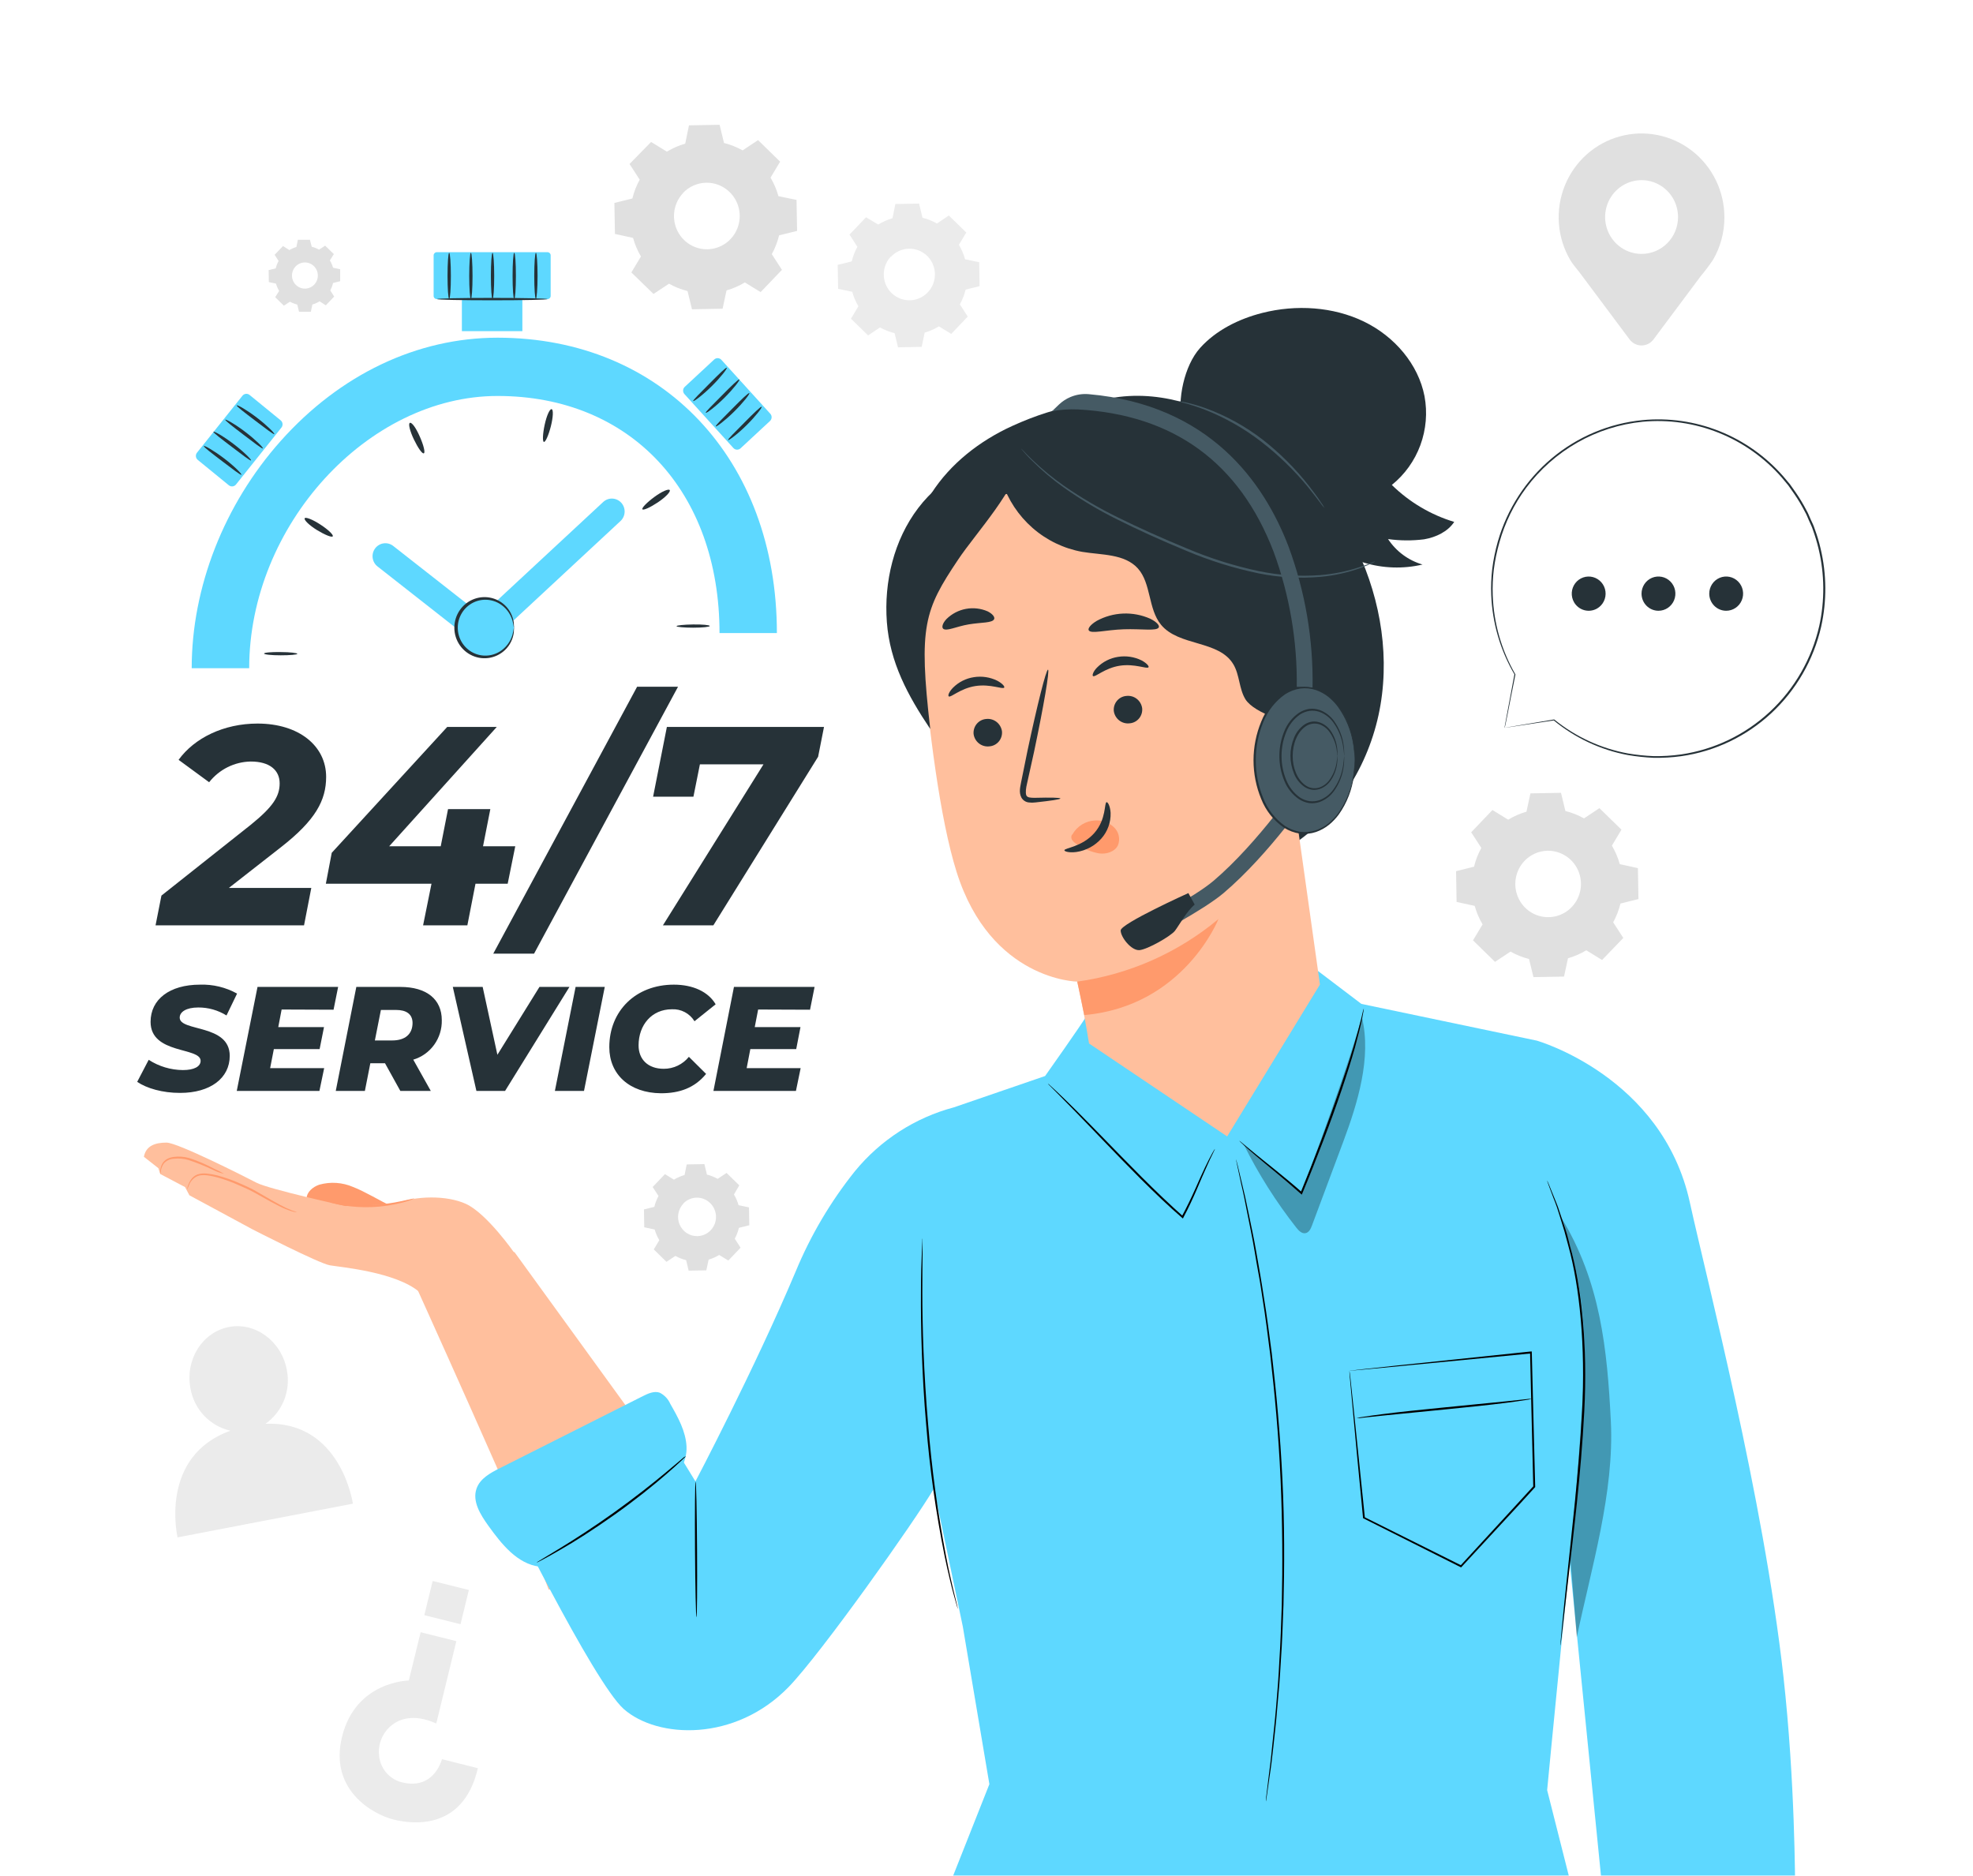 <svg width="608" height="578" viewBox="0 0 608 578" fill="none" xmlns="http://www.w3.org/2000/svg">
<g filter="url(#filter0_d_3_207)">
<path d="M205.504 42.73C207.272 41.659 209.174 40.831 211.158 40.27L212.314 34.624L221.75 34.452L223.112 40.061C225.112 40.56 227.038 41.325 228.839 42.337L233.606 39.175L240.403 45.818L237.448 50.737C238.508 52.521 239.326 54.441 239.88 56.445L245.462 57.613L245.632 67.158L240.087 68.523C239.596 70.547 238.839 72.496 237.837 74.317L240.963 79.15L234.396 86.014L229.532 83.025C227.769 84.097 225.871 84.924 223.89 85.485L222.674 91.131L213.238 91.303L211.876 85.694C209.88 85.195 207.958 84.43 206.161 83.419L201.382 86.58L194.56 79.95L197.515 75.03C196.456 73.242 195.638 71.318 195.083 69.311L189.501 68.081L189.331 58.536L194.876 57.158C195.369 55.135 196.126 53.187 197.126 51.365L194.001 46.531L200.64 39.741L205.504 42.73ZM210.538 55.448C209.146 56.906 208.212 58.747 207.855 60.741C207.498 62.735 207.733 64.791 208.531 66.65C209.329 68.509 210.654 70.086 212.339 71.183C214.023 72.28 215.991 72.847 217.994 72.813C219.997 72.778 221.945 72.144 223.592 70.99C225.238 69.836 226.509 68.214 227.245 66.329C227.98 64.444 228.146 62.381 227.722 60.4C227.298 58.42 226.303 56.611 224.863 55.202C223.905 54.261 222.772 53.52 221.53 53.023C220.288 52.526 218.961 52.282 217.626 52.304C216.29 52.327 214.972 52.617 213.748 53.156C212.523 53.696 211.416 54.475 210.49 55.448H210.538Z" fill="#E0E0E0"/>
<path d="M207.693 359.504C208.711 358.883 209.807 358.404 210.952 358.078L211.62 354.818L217.068 354.72L217.846 357.955C219.002 358.237 220.114 358.676 221.154 359.258L223.902 357.438L227.818 361.263L226.176 364.08C226.79 365.11 227.264 366.219 227.587 367.376L230.809 368.053L230.906 373.563L227.708 374.351C227.429 375.519 226.995 376.644 226.419 377.696L228.219 380.476L224.437 384.436L221.628 382.714C220.608 383.334 219.512 383.818 218.369 384.154L217.664 387.45L212.216 387.548L211.438 384.314C210.283 384.031 209.17 383.592 208.131 383.01L205.382 384.83L201.467 381.005L203.169 378.164C202.557 377.131 202.078 376.023 201.747 374.867L198.536 374.191L198.439 368.68L201.637 367.893C201.916 366.724 202.35 365.599 202.926 364.547L201.126 361.768L204.908 357.807L207.717 359.529L207.693 359.504ZM210.599 366.884C209.794 367.726 209.253 368.79 209.046 369.942C208.839 371.094 208.974 372.282 209.435 373.356C209.896 374.43 210.662 375.342 211.635 375.976C212.609 376.609 213.746 376.936 214.904 376.916C216.061 376.895 217.187 376.527 218.137 375.859C219.088 375.191 219.822 374.253 220.245 373.163C220.668 372.073 220.762 370.881 220.515 369.737C220.267 368.593 219.69 367.549 218.856 366.737C218.307 366.195 217.659 365.767 216.947 365.479C216.235 365.19 215.474 365.046 214.707 365.055C213.94 365.065 213.183 365.227 212.478 365.532C211.773 365.837 211.135 366.28 210.599 366.835V366.884Z" fill="#E0E0E0"/>
<path d="M89.109 73.099C89.804 72.673 90.552 72.343 91.334 72.115L91.796 69.889H95.505L96.064 72.029C96.852 72.231 97.612 72.533 98.326 72.927L100.198 71.697L102.874 74.304L101.658 76.248C102.078 76.951 102.405 77.708 102.63 78.499L104.831 78.966V82.656L102.643 83.197C102.452 83.996 102.158 84.765 101.767 85.485L102.983 87.379L100.405 90.085L98.484 88.855C97.788 89.281 97.04 89.612 96.258 89.839L95.796 92.066H92.148L91.613 89.852C90.824 89.659 90.064 89.361 89.352 88.966L87.479 90.196L84.804 87.576L86.02 85.645C85.599 84.941 85.272 84.184 85.047 83.394L82.846 82.927L82.785 79.237L84.962 78.695C85.162 77.898 85.46 77.13 85.85 76.408L84.634 74.513L87.212 71.807L89.133 73.037L89.109 73.099ZM91.091 78.105C90.543 78.679 90.176 79.404 90.035 80.189C89.895 80.975 89.988 81.784 90.303 82.516C90.617 83.247 91.139 83.868 91.802 84.3C92.466 84.731 93.24 84.954 94.029 84.941C94.818 84.927 95.584 84.677 96.233 84.222C96.881 83.768 97.381 83.129 97.671 82.387C97.96 81.645 98.025 80.833 97.858 80.053C97.692 79.273 97.3 78.561 96.733 78.007C96.356 77.638 95.911 77.348 95.424 77.154C94.936 76.959 94.415 76.864 93.891 76.873C93.368 76.882 92.85 76.996 92.37 77.207C91.889 77.418 91.454 77.724 91.091 78.105Z" fill="#E0E0E0"/>
<path d="M270.633 65.19C272.005 64.351 273.481 63.702 275.023 63.259L275.923 58.868L283.219 58.733L284.276 63.099C285.836 63.485 287.337 64.08 288.739 64.87L292.387 62.41L297.774 67.65L295.488 71.438C296.32 72.829 296.962 74.327 297.397 75.891L301.75 76.801L301.872 84.181L297.567 85.251C297.176 86.837 296.579 88.363 295.792 89.79L298.224 93.554L293.129 98.892L289.335 96.567C287.962 97.403 286.486 98.053 284.945 98.498L284.033 102.889L276.737 103.025L275.679 98.658C274.104 98.282 272.586 97.69 271.168 96.899L267.52 99.359L262.23 94.206L264.529 90.368C263.701 88.975 263.059 87.478 262.62 85.915L258.278 85.005L258.145 77.625L262.461 76.555C262.843 74.982 263.432 73.468 264.212 72.053L261.78 68.29L266.876 62.951L270.633 65.19ZM274.548 75.03C273.467 76.165 272.742 77.599 272.466 79.151C272.19 80.702 272.375 82.302 272.998 83.747C273.621 85.192 274.654 86.418 275.965 87.27C277.277 88.121 278.809 88.56 280.367 88.531C281.926 88.502 283.441 88.006 284.72 87.106C286 86.205 286.987 84.942 287.556 83.474C288.126 82.006 288.252 80.401 287.919 78.861C287.587 77.32 286.81 75.915 285.687 74.821C284.936 74.1 284.053 73.536 283.086 73.161C282.12 72.786 281.089 72.608 280.055 72.636C279.02 72.665 278.001 72.9 277.056 73.327C276.111 73.755 275.259 74.367 274.548 75.128V75.03Z" fill="#EBEBEB"/>
<path d="M464.767 248.583C466.526 247.511 468.42 246.684 470.397 246.123L471.613 240.477L481.037 240.305L482.399 245.914C484.401 246.407 486.328 247.173 488.127 248.189L492.881 245.028L499.667 251.658L496.724 256.578C497.777 258.365 498.594 260.284 499.156 262.285L504.737 263.515L504.908 273.048L499.363 274.425C498.875 276.446 498.118 278.391 497.113 280.206L500.238 285.028L493.696 291.817L488.832 288.829C487.068 289.899 485.17 290.726 483.19 291.289L481.974 296.934L472.55 297.094L471.188 291.51C469.191 291.011 467.27 290.246 465.473 289.234L460.706 292.396L453.921 285.766L456.876 280.846C455.816 279.067 454.998 277.151 454.444 275.151L448.862 273.921L448.704 264.45L454.237 263.072C454.73 261.049 455.486 259.101 456.486 257.279L453.361 252.47L459.916 245.606L464.78 248.595L464.767 248.583ZM469.789 261.289C468.401 262.746 467.471 264.586 467.116 266.578C466.762 268.569 466.999 270.623 467.798 272.478C468.597 274.333 469.921 275.907 471.604 277.001C473.287 278.095 475.253 278.659 477.254 278.623C479.254 278.587 481.199 277.952 482.842 276.798C484.486 275.644 485.754 274.024 486.487 272.141C487.22 270.258 487.384 268.197 486.96 266.22C486.535 264.242 485.541 262.436 484.102 261.031C483.146 260.095 482.018 259.359 480.781 258.866C479.543 258.372 478.222 258.13 476.893 258.154C475.563 258.178 474.251 258.468 473.032 259.005C471.813 259.543 470.711 260.319 469.789 261.289Z" fill="#E0E0E0"/>
<path d="M531.392 63.001C531.399 59.028 530.5 55.107 528.765 51.542C527.03 47.978 524.505 44.867 521.388 42.45C518.27 40.034 514.643 38.378 510.79 37.61C506.936 36.842 502.959 36.984 499.169 38.025C495.378 39.065 491.876 40.976 488.934 43.609C485.993 46.242 483.691 49.525 482.209 53.204C480.726 56.883 480.103 60.859 480.387 64.821C480.671 68.784 481.855 72.627 483.846 76.051L483.919 76.149C484.892 77.822 486.12 79.015 487.361 80.762L502.208 100.639C502.639 101.203 503.191 101.66 503.824 101.974C504.456 102.288 505.151 102.452 505.856 102.452C506.561 102.452 507.256 102.288 507.888 101.974C508.521 101.66 509.073 101.203 509.504 100.639L524.096 81.094C525.422 79.525 526.66 77.882 527.805 76.174L527.866 76.1C530.181 72.133 531.399 67.608 531.392 63.001ZM505.856 74.243C503.634 74.24 501.463 73.572 499.617 72.321C497.771 71.071 496.333 69.295 495.484 67.218C494.636 65.141 494.415 62.857 494.85 60.653C495.285 58.449 496.356 56.425 497.928 54.837C499.499 53.249 501.501 52.167 503.681 51.73C505.86 51.292 508.118 51.518 510.171 52.379C512.223 53.239 513.977 54.696 515.211 56.565C516.445 58.433 517.104 60.63 517.104 62.878C517.104 64.371 516.813 65.85 516.248 67.23C515.682 68.609 514.853 69.863 513.809 70.918C512.764 71.974 511.524 72.811 510.16 73.381C508.795 73.952 507.333 74.244 505.856 74.243Z" fill="#E0E0E0"/>
<path d="M81.8 434.743C84.388 432.924 86.391 430.375 87.56 427.415C88.73 424.454 89.014 421.212 88.379 418.089C86.713 409.246 78.651 403.329 70.516 404.916C62.381 406.503 57.018 414.94 58.684 423.796C59.228 426.964 60.689 429.897 62.882 432.225C65.075 434.552 67.9 436.169 71.002 436.871C48.847 444.842 54.72 469.737 54.72 469.737L108.747 459.356C108.747 459.356 105.099 433.747 81.8 434.743Z" fill="#EBEBEB"/>
<path d="M147.258 540.868L136.192 538.088C136.192 538.088 133.894 547.535 124.141 545.284C122.256 544.885 120.54 543.902 119.232 542.472C117.925 541.041 117.09 539.233 116.845 537.301C116.615 535.682 116.768 534.031 117.29 532.483C117.812 530.936 118.689 529.535 119.849 528.396C122.5 525.714 127.34 523.882 134.441 527.092L140.63 501.717L129.626 498.974L125.978 513.845C125.978 513.845 109.574 514.029 105.391 531.225C101.378 547.682 115.034 555.136 121.284 556.686C126.075 557.879 142.625 560.769 147.258 540.868Z" fill="#EBEBEB"/>
<path d="M130.759 493.72L141.916 496.501L144.485 485.955L133.327 483.174L130.759 493.72Z" fill="#EBEBEB"/>
<path d="M70.528 269.616H95.93L93.693 281.141H47.935L49.747 271.978L77.289 250.145C84.099 244.635 86.178 241.412 86.178 237.39C86.178 233.368 83.15 230.662 77.289 230.662C74.815 230.699 72.38 231.292 70.16 232.395C67.939 233.499 65.989 235.087 64.448 237.046L55.036 230.145C59.9 223.417 68.935 218.965 79.356 218.965C92.136 218.965 100.502 225.865 100.502 235.385C100.502 242.63 97.231 248.743 86.603 257.045L70.528 269.616Z" fill="#263238"/>
<path d="M156.451 268.312H146.528L144.023 281.141H130.38L132.97 268.312H100.417L102.229 258.792L137.809 220.01H153.082L119.934 256.775H135.815L138.065 245.336H151.1L148.851 256.775H158.785L156.451 268.312Z" fill="#263238"/>
<path d="M196.335 207.612H208.945L164.573 289.874H152L196.335 207.612Z" fill="#263238"/>
<path d="M253.925 220.01L252.113 229.186L219.828 281.141H204.288L235.272 231.535H215.682L213.688 241.498H201.26L205.504 220.01H253.925Z" fill="#263238"/>
<path d="M42.28 329.369L45.819 322.58C48.973 324.618 52.631 325.714 56.374 325.741C59.827 325.741 61.821 324.646 61.821 322.9C61.821 318.582 46.403 320.969 46.403 310.883C46.403 303.958 52.252 299.419 61.639 299.419C65.621 299.285 69.564 300.237 73.057 302.174L69.798 308.914C67.181 307.285 64.165 306.433 61.092 306.454C57.371 306.454 55.377 307.832 55.377 309.579C55.377 313.982 70.796 311.461 70.796 321.362C70.796 328.238 64.813 332.776 55.523 332.776C50.075 332.801 45.138 331.337 42.28 329.369Z" fill="#263238"/>
<path d="M86.786 307.082L85.752 312.494H99.846L98.496 319.271H84.39L83.247 325.151H99.894L98.435 332.161H72.96L79.356 300.12H104.199L102.788 307.143L86.786 307.082Z" fill="#263238"/>
<path d="M127.352 322.531L132.751 332.161H123.363L118.645 323.638H114.122L112.444 332.161H103.469L109.805 300.12H123.363C131.474 300.12 136.143 303.933 136.143 310.354C136.207 313.079 135.38 315.75 133.79 317.951C132.201 320.153 129.938 321.763 127.352 322.531ZM122.099 307.217H117.38L115.52 316.614H120.87C124.822 316.614 127.133 314.695 127.133 311.165C127.084 308.459 125.175 307.217 122.099 307.217Z" fill="#263238"/>
<path d="M175.481 300.12L155.648 332.161H146.808L139.536 300.12H148.741L153.277 321.03L166.239 300.12H175.481Z" fill="#263238"/>
<path d="M177.378 300.12H186.364L179.968 332.161H170.994L177.378 300.12Z" fill="#263238"/>
<path d="M187.763 318.681C187.763 307.537 195.873 299.419 207.656 299.419C213.505 299.419 218.272 301.584 220.534 305.471L214.016 310.698C213.288 309.505 212.255 308.533 211.027 307.883C209.799 307.234 208.42 306.932 207.036 307.008C200.871 307.008 196.785 311.817 196.785 318.139C196.785 322.457 199.692 325.347 204.543 325.347C206.025 325.354 207.489 325.027 208.829 324.388C210.169 323.75 211.351 322.817 212.289 321.657L217.591 326.922C214.016 331.288 209.347 332.887 203.68 332.887C193.976 332.801 187.763 327.069 187.763 318.681Z" fill="#263238"/>
<path d="M233.63 307.082L232.584 312.494H246.678L245.364 319.271H231.222L230.092 325.151H246.726L245.279 332.161H219.853L226.176 300.12H251.019L249.62 307.143L233.63 307.082Z" fill="#263238"/>
<path d="M76.79 201.917H59.073C59.073 176.972 69.057 151.487 86.458 131.93C104.771 111.377 128.543 100.061 153.338 100.061C204.008 100.061 239.406 137.477 239.406 191.081H221.725C221.725 147.379 194.256 118.019 153.374 118.019C113.295 117.982 76.79 157.981 76.79 201.917Z" fill="#5ED8FF"/>
<path d="M86.506 196.935C89.34 196.935 91.638 197.218 91.626 197.477C91.613 197.735 89.327 197.932 86.506 197.932C83.685 197.932 81.375 197.698 81.375 197.39C81.375 197.083 83.685 196.886 86.506 196.935Z" fill="#263238"/>
<path d="M98.739 157.649C101.171 159.224 102.813 160.835 102.545 161.265C102.278 161.696 100.113 160.822 97.681 159.334C95.249 157.846 93.632 156.21 93.887 155.718C94.143 155.226 96.368 156.087 98.739 157.649Z" fill="#263238"/>
<path d="M129.382 130.577C130.538 133.197 131.109 135.497 130.598 135.694C130.088 135.89 128.787 133.984 127.546 131.413C126.306 128.843 125.734 126.493 126.33 126.296C126.926 126.1 128.239 127.92 129.382 130.577Z" fill="#263238"/>
<path d="M169.754 127.354C169.048 130.134 168.088 132.274 167.613 132.176C167.139 132.077 167.236 129.716 167.844 126.899C168.452 124.082 169.401 121.979 169.985 122.09C170.568 122.2 170.459 124.587 169.754 127.354Z" fill="#263238"/>
<path d="M202.732 150.798C200.372 152.372 198.244 153.332 197.965 152.938C197.685 152.545 199.327 150.847 201.613 149.162C203.899 147.477 206.039 146.53 206.38 147.022C206.72 147.514 205.091 149.211 202.732 150.798Z" fill="#263238"/>
<path d="M213.59 189.42C210.769 189.42 208.471 189.199 208.471 188.953C208.471 188.707 210.757 188.461 213.59 188.424C216.424 188.387 218.71 188.596 218.722 188.891C218.734 189.186 216.448 189.42 213.59 189.42Z" fill="#263238"/>
<path d="M148.534 194.758C147.652 194.764 146.794 194.465 146.102 193.91L116.323 170.539C115.497 169.887 114.961 168.93 114.834 167.878C114.706 166.826 114.997 165.766 115.642 164.931C116.287 164.096 117.233 163.554 118.273 163.425C119.313 163.296 120.361 163.589 121.187 164.242L148.352 185.546L185.866 150.7C186.632 149.98 187.649 149.598 188.693 149.637C189.737 149.677 190.724 150.134 191.435 150.909C192.146 151.683 192.524 152.712 192.485 153.769C192.446 154.825 191.994 155.823 191.228 156.542L151.258 193.688C150.518 194.383 149.544 194.765 148.534 194.758Z" fill="#5ED8FF"/>
<path d="M168.732 73.714H134.587C134.056 73.714 133.626 74.149 133.626 74.686V87.195C133.626 87.731 134.056 88.166 134.587 88.166H168.732C169.263 88.166 169.693 87.731 169.693 87.195V74.686C169.693 74.149 169.263 73.714 168.732 73.714Z" fill="#5ED8FF"/>
<path d="M160.974 80.946H142.333V98.043H160.974V80.946Z" fill="#5ED8FF"/>
<path d="M74.712 117.944L60.709 135.486C60.164 136.168 60.27 137.167 60.944 137.717L70.518 145.537C71.192 146.088 72.18 145.981 72.724 145.299L86.727 127.758C87.271 127.076 87.166 126.077 86.492 125.527L76.917 117.707C76.243 117.156 75.256 117.263 74.712 117.944Z" fill="#5ED8FF"/>
<path d="M168.732 88.166C168.732 88.376 161.084 88.535 151.708 88.535C142.333 88.535 134.684 88.376 134.684 88.166C134.684 87.957 142.321 87.797 151.708 87.797C161.096 87.797 168.732 87.97 168.732 88.166Z" fill="#263238"/>
<path d="M74.395 142.286C74.2 142.508 71.622 140.515 68.436 138.092C65.251 135.669 62.66 133.701 62.819 133.455C62.977 133.209 65.834 134.808 69.057 137.256C72.279 139.703 74.577 142.077 74.395 142.286Z" fill="#263238"/>
<path d="M77.362 137.871C77.167 138.092 74.59 136.1 71.403 133.676C68.218 131.253 65.615 129.285 65.773 129.039C65.931 128.793 68.801 130.392 72.024 132.852C75.246 135.312 77.544 137.662 77.362 137.871Z" fill="#263238"/>
<path d="M80.998 134.168C80.815 134.39 78.237 132.397 75.052 129.974C71.866 127.551 69.312 125.583 69.421 125.337C69.531 125.091 72.449 126.69 75.659 129.15C78.87 131.61 81.192 133.959 80.998 134.168Z" fill="#263238"/>
<path d="M84.524 129.753C84.342 129.974 81.752 127.982 78.566 125.558C75.38 123.135 72.79 121.167 72.96 120.921C73.13 120.675 75.988 122.274 79.198 124.734C82.408 127.194 84.707 129.544 84.524 129.753Z" fill="#263238"/>
<path d="M237.372 123.489L222.299 106.879C221.713 106.234 220.721 106.191 220.083 106.783L211.017 115.201C210.379 115.794 210.336 116.797 210.922 117.443L225.995 134.052C226.581 134.698 227.573 134.741 228.211 134.148L237.277 125.731C237.915 125.138 237.958 124.134 237.372 123.489Z" fill="#5ED8FF"/>
<path d="M213.615 119.581C213.432 119.359 215.755 117.121 218.6 114.242C221.446 111.364 223.744 109.113 223.963 109.322C224.182 109.532 222.2 112.151 219.318 115.005C216.436 117.859 213.785 119.79 213.615 119.581Z" fill="#263238"/>
<path d="M217.494 123.197C217.299 122.975 219.634 120.737 222.467 117.859C225.3 114.98 227.623 112.73 227.842 112.939C228.061 113.148 226.067 115.768 223.197 118.621C220.327 121.475 217.664 123.406 217.494 123.197Z" fill="#263238"/>
<path d="M220.57 127.391C220.376 127.17 222.71 124.931 225.544 122.053C228.377 119.175 230.7 116.924 230.918 117.133C231.137 117.342 229.143 119.95 226.261 122.803C223.379 125.657 220.74 127.6 220.57 127.391Z" fill="#263238"/>
<path d="M224.364 131.61C224.17 131.389 226.504 129.15 229.338 126.272C232.171 123.394 234.493 121.143 234.712 121.352C234.931 121.561 232.937 124.181 230.055 127.034C227.173 129.888 224.534 131.782 224.364 131.61Z" fill="#263238"/>
<path d="M138.417 88.154C138.138 88.154 137.907 84.956 137.907 81.032C137.907 77.109 138.138 73.898 138.417 73.898C138.697 73.898 138.94 77.096 138.94 81.032C138.94 84.968 138.709 88.154 138.417 88.154Z" fill="#263238"/>
<path d="M145.105 88.154C144.826 88.154 144.595 84.956 144.595 81.032C144.595 77.109 144.826 73.898 145.105 73.898C145.385 73.898 145.616 77.096 145.616 81.032C145.616 84.968 145.385 88.154 145.105 88.154Z" fill="#263238"/>
<path d="M151.781 88.154C151.501 88.154 151.27 84.956 151.27 81.032C151.27 77.109 151.501 73.898 151.781 73.898C152.061 73.898 152.292 77.096 152.292 81.032C152.292 84.968 152.073 88.154 151.781 88.154Z" fill="#263238"/>
<path d="M158.469 88.154C158.177 88.154 157.958 84.956 157.958 81.032C157.958 77.109 158.177 73.898 158.469 73.898C158.761 73.898 158.98 77.096 158.98 81.032C158.98 84.968 158.749 88.154 158.469 88.154Z" fill="#263238"/>
<path d="M165.145 88.154C164.865 88.154 164.634 84.956 164.634 81.032C164.634 77.109 164.865 73.898 165.145 73.898C165.425 73.898 165.656 77.096 165.656 81.032C165.656 84.968 165.376 88.154 165.145 88.154Z" fill="#263238"/>
<path d="M155.762 195.788C159.248 192.262 159.248 186.546 155.762 183.02C152.277 179.494 146.625 179.494 143.14 183.02C139.654 186.546 139.654 192.262 143.14 195.788C146.625 199.313 152.277 199.314 155.762 195.788Z" fill="#5ED8FF"/>
<path d="M158.372 189.42C158.287 189.42 158.299 188.621 157.922 187.255C157.381 185.35 156.231 183.68 154.651 182.507C153.385 181.556 151.882 180.98 150.31 180.842C148.739 180.704 147.161 181.011 145.751 181.728C144.342 182.445 143.158 183.544 142.33 184.902C141.503 186.26 141.064 187.825 141.064 189.42C141.064 191.015 141.503 192.58 142.33 193.938C143.158 195.296 144.342 196.395 145.751 197.112C147.161 197.829 148.739 198.136 150.31 197.998C151.882 197.86 153.385 197.284 154.651 196.333C156.228 195.157 157.378 193.488 157.922 191.585C158.299 190.219 158.287 189.42 158.372 189.42C158.457 189.42 158.372 189.617 158.372 189.998C158.391 190.561 158.334 191.124 158.202 191.671C157.765 193.724 156.629 195.557 154.991 196.849C153.768 197.821 152.321 198.463 150.786 198.717C149.251 198.971 147.677 198.828 146.212 198.301C144.397 197.65 142.827 196.447 141.716 194.857C140.605 193.267 140.009 191.367 140.009 189.42C140.009 187.473 140.605 185.574 141.716 183.983C142.827 182.393 144.397 181.19 146.212 180.539C147.677 180.014 149.249 179.871 150.784 180.122C152.318 180.374 153.765 181.012 154.991 181.979C156.628 183.276 157.764 185.113 158.202 187.169C158.334 187.716 158.391 188.279 158.372 188.842C158.433 189.199 158.408 189.42 158.372 189.42Z" fill="#263238"/>
<path d="M463.624 220.342L478.873 217.882C488.867 226.039 501.517 230.119 514.335 229.321C527.152 228.522 539.211 222.902 548.14 213.566C557.069 204.23 562.223 191.854 562.588 178.869C562.953 165.884 558.503 153.231 550.113 143.397C541.723 133.563 529.999 127.259 517.247 125.725C504.495 124.191 491.637 127.537 481.2 135.107C470.764 142.676 463.504 153.92 460.848 166.629C458.192 179.338 460.331 192.592 466.847 203.786L463.624 220.342Z" fill="white"/>
<path d="M463.624 220.342C463.624 220.342 463.624 219.998 463.795 219.297L464.378 216.148C464.901 213.319 465.679 209.174 466.689 203.762C466.691 203.744 466.698 203.727 466.707 203.712C466.717 203.697 466.73 203.685 466.745 203.676C466.76 203.666 466.777 203.66 466.795 203.658C466.812 203.656 466.83 203.658 466.847 203.663C466.858 203.657 466.87 203.654 466.883 203.654C466.896 203.654 466.909 203.657 466.92 203.663L466.701 203.836C462.349 196.406 459.889 188 459.539 179.371C459.431 176.686 459.532 173.996 459.843 171.327C460.204 168.47 460.781 165.645 461.569 162.877C464.441 152.842 470.226 143.91 478.174 137.239C486.122 130.568 495.868 126.464 506.148 125.46C514.214 124.69 522.346 125.856 529.882 128.863C537.419 131.87 544.148 136.634 549.523 142.766L551.59 145.226C552.234 146.087 552.806 146.985 553.438 147.846C554.639 149.596 555.731 151.42 556.709 153.307C557.244 154.217 557.585 155.226 558.035 156.173C558.484 157.12 558.947 158.067 559.251 159.076C559.971 161.028 560.568 163.025 561.038 165.054C562.909 172.938 562.971 181.151 561.22 189.063C558.875 199.352 553.499 208.68 545.803 215.813C538.106 222.946 528.451 227.549 518.113 229.014C515.273 229.404 512.407 229.572 509.54 229.518C506.879 229.39 504.228 229.103 501.6 228.657C493.234 227.081 485.391 223.411 478.788 217.981H478.897L467.491 219.715L464.585 220.145L463.624 220.281L464.634 220.096L467.564 219.604L478.849 217.71H478.958C485.554 223.051 493.36 226.648 501.673 228.177C504.28 228.617 506.912 228.892 509.553 229.001C512.399 229.048 515.245 228.871 518.065 228.473C528.278 226.978 537.807 222.396 545.401 215.329C552.996 208.261 558.302 199.037 560.625 188.867C562.342 181.045 562.272 172.93 560.418 165.14C559.942 163.139 559.353 161.168 558.655 159.236C558.351 158.24 557.84 157.329 557.439 156.37C557.037 155.411 556.648 154.439 556.125 153.541C555.162 151.677 554.082 149.877 552.891 148.154C552.283 147.293 551.675 146.407 551.067 145.558L549.024 143.098C543.715 137.04 537.07 132.332 529.627 129.356C522.185 126.379 514.153 125.217 506.184 125.964C499.129 126.669 492.296 128.847 486.115 132.359C479.934 135.871 474.541 140.642 470.276 146.37C466.559 151.381 463.781 157.038 462.08 163.061C461.294 165.801 460.713 168.597 460.341 171.425C460.019 174.073 459.905 176.742 460.001 179.408C460.298 187.976 462.683 196.338 466.944 203.749C466.967 203.775 466.98 203.808 466.98 203.842C466.98 203.876 466.967 203.909 466.944 203.934C466.92 203.954 466.89 203.965 466.859 203.965C466.828 203.965 466.798 203.954 466.774 203.934L466.993 203.86C465.923 209.211 465.096 213.319 464.561 216.16C464.281 217.55 464.062 218.62 463.916 219.334C463.77 220.047 463.624 220.342 463.624 220.342Z" fill="#263238"/>
<path d="M526.723 178.94C526.72 177.896 527.024 176.874 527.597 176.004C528.169 175.135 528.984 174.456 529.937 174.055C530.891 173.655 531.941 173.549 532.954 173.752C533.967 173.955 534.898 174.458 535.628 175.197C536.358 175.936 536.855 176.877 537.056 177.902C537.257 178.926 537.153 179.988 536.756 180.953C536.36 181.918 535.69 182.742 534.83 183.321C533.97 183.899 532.96 184.207 531.927 184.205C530.548 184.202 529.226 183.646 528.251 182.659C527.275 181.673 526.726 180.336 526.723 178.94Z" fill="#263238"/>
<path d="M505.856 178.94C505.854 177.896 506.158 176.875 506.729 176.005C507.301 175.136 508.115 174.458 509.068 174.057C510.021 173.655 511.07 173.549 512.083 173.751C513.096 173.953 514.026 174.455 514.757 175.193C515.488 175.93 515.986 176.87 516.188 177.894C516.39 178.918 516.288 179.98 515.893 180.945C515.499 181.909 514.83 182.734 513.972 183.315C513.114 183.895 512.105 184.205 511.073 184.205C509.691 184.205 508.366 183.651 507.388 182.664C506.41 181.677 505.859 180.338 505.856 178.94Z" fill="#263238"/>
<path d="M485.05 181.573C484.534 180.669 484.295 179.631 484.362 178.589C484.43 177.548 484.801 176.55 485.429 175.722C486.057 174.894 486.914 174.273 487.891 173.937C488.868 173.602 489.921 173.567 490.918 173.837C491.914 174.107 492.81 174.67 493.49 175.455C494.17 176.239 494.605 177.21 494.74 178.245C494.875 179.28 494.703 180.332 494.246 181.268C493.79 182.204 493.07 182.982 492.176 183.504C490.977 184.2 489.554 184.388 488.219 184.026C486.884 183.664 485.744 182.782 485.05 181.573Z" fill="#263238"/>
<path d="M120.737 367.77C117.539 366.232 112.152 363.022 108.82 361.768C105.526 360.342 101.852 360.091 98.399 361.054C96.441 361.718 94.483 363.305 94.471 365.396L107.543 375.15L120.737 371.632V367.77Z" fill="#FF9A6C"/>
<path d="M106.436 367.635C106.436 367.635 82.956 362.481 79.04 360.451C75.124 358.422 54.72 348.09 51.303 348.09C47.886 348.09 44.968 349.025 44.347 352.469L48.81 355.974L49.382 357.77L57.018 361.792L58.368 364.326L77.824 374.83C77.824 374.83 98.228 385.31 101.633 385.9C105.038 386.491 122.038 387.93 129.309 394.19L158.493 382.063C158.493 382.063 150.067 369.959 143.573 366.97C137.785 364.314 128.069 364.314 121.272 367.13L106.436 367.635Z" fill="#FFBF9D"/>
<path d="M125.965 387.45C125.965 387.45 163.114 469.393 169.097 485.85C169.097 485.85 210.623 478.937 212.046 455.629L158.542 381.829L125.965 387.45Z" fill="#FFBF9D"/>
<path d="M91.468 369.492C91.468 369.492 91.322 369.492 91.066 369.492C90.686 369.453 90.311 369.375 89.948 369.258C88.616 368.848 87.322 368.321 86.081 367.684C84.5 366.909 82.664 365.888 80.645 364.744C79.636 364.178 78.578 363.576 77.471 362.998C76.365 362.42 75.161 361.915 73.933 361.374C71.659 360.332 69.309 359.469 66.904 358.791C64.703 358.238 62.587 357.819 60.995 358.361C60.377 358.611 59.816 358.987 59.348 359.465C58.879 359.943 58.513 360.513 58.271 361.14C58.091 361.619 57.884 362.088 57.651 362.543C57.651 362.543 57.651 362.395 57.711 362.149C57.793 361.772 57.902 361.402 58.04 361.042C58.255 360.468 58.545 359.926 58.903 359.431C59.376 358.753 60.036 358.231 60.8 357.93C61.743 357.611 62.744 357.51 63.731 357.635C64.834 357.745 65.927 357.938 67.002 358.213C69.458 358.868 71.857 359.723 74.176 360.771C75.392 361.313 76.608 361.817 77.739 362.42C78.87 363.022 79.915 363.65 80.925 364.228C82.931 365.396 84.731 366.454 86.275 367.266C87.472 367.927 88.711 368.506 89.984 369C90.933 369.357 91.468 369.431 91.468 369.492Z" fill="#FF9A6C"/>
<path d="M69.069 357.709C67.924 357.475 66.816 357.086 65.773 356.552C63.266 355.355 60.687 354.316 58.052 353.441C56.61 353.027 55.103 352.898 53.613 353.059C53.019 353.077 52.434 353.218 51.895 353.471C51.356 353.725 50.873 354.087 50.476 354.535C50.001 355.202 49.688 355.973 49.564 356.786C49.553 357.102 49.492 357.413 49.382 357.709C49.325 357.396 49.325 357.075 49.382 356.761C49.427 355.884 49.704 355.034 50.184 354.301C50.556 353.789 51.039 353.368 51.595 353.071C52.231 352.766 52.913 352.57 53.613 352.493C55.182 352.294 56.774 352.415 58.295 352.85C60.967 353.717 63.556 354.829 66.029 356.171C67.069 356.628 68.084 357.141 69.069 357.709Z" fill="#FF9A6C"/>
<path d="M127.68 365.31C127.68 365.31 127.352 365.507 126.732 365.728C125.842 366.053 124.937 366.332 124.02 366.565C121.001 367.359 117.907 367.825 114.79 367.954C111.675 368.091 108.553 367.901 105.476 367.389C104.26 367.18 103.36 366.971 102.716 366.786C102.371 366.734 102.038 366.621 101.731 366.454C101.731 366.355 103.19 366.638 105.549 366.934C108.606 367.316 111.689 367.444 114.766 367.315C117.846 367.154 120.908 366.743 123.923 366.085C126.172 365.642 127.595 365.224 127.68 365.31Z" fill="#FF9A6C"/>
<path d="M473.559 316.664L419.52 305.347L406.144 295.2L334.765 309.124C333.622 311.239 322.058 327.574 322.058 327.574L293.944 337.229C281.995 340.405 271.33 347.287 263.446 356.909C255.95 366.274 249.809 376.669 245.206 387.782C232.56 417.806 214.308 452.492 214.308 452.492L202.865 433.846L154.639 456.822C154.639 456.822 182.886 514.423 192.237 522.652C202.634 531.791 226.541 532.848 243.066 515.801C253.025 505.518 281.808 464.879 287.803 454.706L296.704 497.24L304.888 545.788L291.658 579.207H484.758L476.769 547.621C476.769 547.621 484.637 465.297 486.813 449.971C491.933 413.821 473.559 316.664 473.559 316.664Z" fill="#5ED8FF"/>
<path d="M473.559 316.664C473.559 316.664 512.228 327.635 520.74 366.515C525.896 390.07 543.406 457.216 549.571 512.492C553.219 545.357 553.122 575.726 553.219 579.207H493.878L468.732 327.635L473.559 316.664Z" fill="#5ED8FF"/>
<path d="M374.382 350.046C374.382 350.046 374.382 350.193 374.224 350.452L373.677 351.583C373.19 352.579 372.461 354.043 371.67 355.901C369.956 359.591 367.937 365.064 364.678 371.177L364.52 371.485L364.253 371.251C360.24 367.795 355.887 363.637 351.388 359.148C343.423 351.153 336.443 343.711 331.287 338.434L325.146 332.198L323.456 330.513C323.25 330.327 323.063 330.121 322.897 329.898C323.132 330.048 323.348 330.226 323.541 330.427L325.292 332.026C326.8 333.428 328.94 335.507 331.579 338.115C336.82 343.318 343.86 350.71 351.801 358.693C356.3 363.182 360.629 367.303 364.593 370.82L364.156 370.894C367.439 364.867 369.53 359.418 371.33 355.753C372.218 353.896 372.959 352.469 373.494 351.497C373.738 351.067 373.944 350.698 374.115 350.415C374.19 350.282 374.28 350.159 374.382 350.046Z" fill="black"/>
<path d="M420.274 306.737C420.27 307.028 420.233 307.317 420.164 307.598C420.043 308.213 419.897 309.025 419.715 310.058C419.277 312.174 418.499 315.224 417.501 318.939C415.398 326.319 411.993 336.516 407.773 347.524C405.548 353.354 403.359 358.865 401.316 363.748L401.158 364.129L400.854 363.859C395.346 358.939 390.409 355.064 387.065 352.186C385.387 350.747 384.074 349.591 383.186 348.779L382.201 347.844C381.97 347.623 381.86 347.512 381.873 347.5C382.013 347.574 382.143 347.664 382.262 347.77L383.307 348.644L387.284 351.915C390.701 354.72 395.674 358.52 401.243 363.416L400.781 363.526C402.788 358.606 404.964 353.121 407.178 347.303C411.348 336.233 414.814 326.208 417.015 318.816C418.109 315.126 418.912 312.1 419.447 309.997C419.678 309.001 419.873 308.201 420.019 307.537C420.084 307.264 420.169 306.997 420.274 306.737Z" fill="black"/>
<path d="M295.184 491.791C295.133 491.707 295.096 491.616 295.075 491.52L294.819 490.684C294.6 489.864 294.296 488.782 293.907 487.437C293.494 486.035 293.092 484.3 292.606 482.283C292.12 480.266 291.597 477.953 291.074 475.395C288.384 462.05 286.491 448.553 285.407 434.977C284.033 419.073 283.729 404.621 283.802 394.178C283.802 388.951 283.936 384.719 284.082 381.804C284.155 380.378 284.204 379.258 284.24 378.434C284.24 378.09 284.24 377.795 284.301 377.561C284.288 377.463 284.288 377.364 284.301 377.266C284.311 377.368 284.311 377.471 284.301 377.573V378.446C284.301 379.271 284.301 380.39 284.301 381.804C284.301 384.732 284.204 388.951 284.228 394.178C284.228 404.609 284.641 419.049 286.015 434.916C287.109 448.471 288.936 461.956 291.487 475.309C291.986 477.867 292.448 480.229 292.922 482.197C293.396 484.165 293.749 485.973 294.138 487.375L294.941 490.647L295.123 491.496C295.184 491.693 295.196 491.791 295.184 491.791Z" fill="black"/>
<path d="M476.769 359.787C476.841 359.894 476.899 360.009 476.939 360.132C477.049 360.39 477.195 360.722 477.365 361.14C477.754 362.075 478.277 363.391 478.958 365.052C479.299 365.913 479.7 366.848 480.089 367.893L481.244 371.337C481.658 372.567 482.095 373.908 482.57 375.31C483.044 376.712 483.36 378.25 483.786 379.836C487.434 392.493 489.258 410.808 488.212 430.844C487.166 450.881 484.831 468.974 483.348 481.963C482.606 488.458 481.998 493.734 481.572 497.424C481.366 499.208 481.195 500.622 481.074 501.619L480.928 502.713C480.919 502.839 480.895 502.963 480.855 503.082C480.839 502.96 480.839 502.836 480.855 502.713L480.94 501.606C481.037 500.598 481.171 499.146 481.329 497.4C481.67 493.71 482.205 488.445 482.898 481.914C484.223 468.851 486.461 450.82 487.531 430.82C488.601 410.82 486.801 392.604 483.311 379.947L482.095 375.421L480.879 371.46C480.49 370.23 480.125 369.061 479.785 368.004C479.444 366.946 479.031 365.999 478.703 365.138C478.07 363.453 477.584 362.137 477.219 361.189C477.073 360.759 476.952 360.427 476.854 360.156C476.807 360.038 476.779 359.914 476.769 359.787Z" fill="black"/>
<path d="M214.624 494.374C214.454 494.374 214.247 485.001 214.174 473.464C214.101 461.927 214.174 452.554 214.356 452.554C214.539 452.554 214.733 461.927 214.806 473.464C214.879 485.001 214.806 494.374 214.624 494.374Z" fill="black"/>
<path d="M390.093 551.138V550.622C390.093 550.253 390.19 549.761 390.263 549.121C390.433 547.768 390.664 545.837 390.968 543.352C391.126 542.122 391.297 540.708 391.491 539.195C391.686 537.682 391.832 536.009 392.014 534.275C392.367 530.708 392.853 526.661 393.23 522.16C393.412 519.921 393.595 517.559 393.802 515.112C394.008 512.664 394.106 510.106 394.264 507.461C394.628 502.172 394.787 496.502 394.993 490.549C395.261 478.63 395.224 465.518 394.616 451.779C394.008 438.04 392.768 424.977 391.394 413.132C390.628 407.216 389.959 401.595 389.096 396.367C388.694 393.748 388.342 391.214 387.88 388.791C387.418 386.368 387.041 384.043 386.664 381.817C385.922 377.376 385.071 373.391 384.378 369.873C384.025 368.114 383.709 366.478 383.405 364.953C383.101 363.428 382.772 362.087 382.493 360.857L381.277 355.187C381.155 354.56 381.046 354.068 380.973 353.711C380.9 353.354 380.888 353.194 380.888 353.194C380.949 353.354 380.998 353.519 381.034 353.686L381.411 355.15L382.76 360.808L383.721 364.892C384.037 366.392 384.378 368.016 384.755 369.812C385.472 373.317 386.36 377.302 387.126 381.743C387.531 383.965 387.936 386.29 388.342 388.717C388.78 391.177 389.132 393.637 389.558 396.294C390.433 401.533 391.126 407.155 391.917 413.071C393.315 424.928 394.507 438.003 395.188 451.754C395.869 465.506 395.82 478.642 395.516 490.573C395.285 496.539 395.115 502.209 394.726 507.498C394.556 510.142 394.434 512.701 394.227 515.161C394.02 517.621 393.802 519.97 393.607 522.221C393.267 526.723 392.744 530.831 392.391 534.324C392.184 536.108 391.99 537.768 391.82 539.244C391.649 540.72 391.418 542.147 391.236 543.402C390.883 545.862 390.604 547.805 390.421 549.146L390.19 550.646C390.172 550.813 390.139 550.977 390.093 551.138Z" fill="black"/>
<path d="M415.799 418.372H416.042L416.808 418.286L419.787 417.942L431.181 416.712L471.735 412.456H472.039V412.763C472.343 425.174 472.708 439.221 473.085 454.116V454.251L473 454.337L468.136 459.663L450.406 478.827L450.248 478.999L450.042 478.888L420.164 463.882L420.031 463.821V463.71C418.73 449.995 417.599 438.655 416.906 430.697C416.541 426.785 416.261 423.71 416.067 421.582C415.981 420.562 415.908 419.774 415.86 419.196C415.811 418.618 415.86 418.409 415.86 418.409C415.86 418.409 415.86 418.704 415.969 419.245C416.079 419.787 416.127 420.635 416.249 421.705C416.468 423.858 416.796 426.945 417.222 430.881C418.036 438.778 419.192 450.057 420.602 463.698L420.456 463.489L450.37 478.408L450.017 478.47L467.71 459.233L472.574 453.919L472.489 454.141C472.136 439.245 471.796 425.211 471.504 412.788L471.82 413.059L431.388 416.97L419.921 418.052L416.869 418.323L416.079 418.397L415.799 418.372Z" fill="black"/>
<path d="M472.112 427.031C471.423 427.225 470.719 427.361 470.008 427.437C468.646 427.659 466.676 427.942 464.232 428.261C459.368 428.889 452.571 429.614 445.092 430.34L425.928 432.234L420.128 432.849C419.424 432.964 418.713 433.017 418 433.009C418.689 432.816 419.393 432.68 420.104 432.603C421.466 432.382 423.436 432.099 425.88 431.779C430.744 431.152 437.541 430.426 445.032 429.7L464.184 427.806L469.984 427.191C470.688 427.077 471.399 427.023 472.112 427.031Z" fill="black"/>
<g opacity="0.3">
<path d="M483.859 475.407L485.901 500.536C490.413 479.011 497.502 455.875 496.396 433.907C495.289 411.939 493.246 390.919 481.013 371.029C486.331 386.004 488.771 401.869 488.2 417.769C487.081 443.476 483.859 475.407 483.859 475.407Z" fill="black"/>
</g>
<path d="M206.574 428.63C205.917 427.116 204.755 425.884 203.291 425.149C201.588 424.559 199.74 425.395 198.123 426.207L154.006 448.421C151.1 449.885 147.926 451.619 146.856 454.694C145.458 458.63 148.072 462.787 150.504 466.17C154.566 471.816 159.43 477.966 166.312 478.765L204.264 452.443C208.897 451.754 211.779 446.527 211.56 441.791C211.341 437.056 208.933 432.739 206.574 428.63Z" fill="#5ED8FF"/>
<path d="M211.365 444.719C211.253 444.877 211.122 445.022 210.976 445.149L209.76 446.293C208.714 447.277 207.17 448.667 205.236 450.34C201.357 453.698 195.849 458.163 189.428 462.714C183.008 467.265 177.135 471.016 172.672 473.55C170.459 474.842 168.647 475.85 167.382 476.514L165.923 477.265C165.583 477.437 165.4 477.511 165.388 477.486C165.529 477.352 165.689 477.24 165.862 477.154L167.261 476.293L172.441 473.156C176.806 470.5 182.753 466.687 189.1 462.148C195.448 457.609 200.993 453.218 204.908 449.959L209.565 446.059L210.781 445.014C211.195 444.817 211.353 444.694 211.365 444.719Z" fill="black"/>
<g opacity="0.3">
<path d="M419.702 309.554C414.51 326.995 407.238 346.725 401.098 363.674C395.869 359.185 388.549 353.244 383.308 348.742C387.818 357.793 393.233 366.354 399.468 374.289C400.198 375.211 401.171 376.22 402.301 375.999C403.432 375.777 403.943 374.596 404.332 373.539L413.902 347.918C418.377 335.938 422.694 321.965 419.702 309.554Z" fill="black"/>
</g>
<path d="M337.622 119.802C353.43 115.202 368.217 119.802 382.797 127.453C397.377 135.103 409.135 147.735 416.748 162.434C424.773 177.919 428.324 195.964 425.418 213.196C422.511 230.428 412.881 246.664 398.459 256.246C378.748 269.382 351.582 268.693 331.287 256.529C310.992 244.364 297.628 221.941 294.09 198.337C291.658 182.077 293.628 164.931 301.13 150.367C308.633 135.804 321.9 123.996 337.61 119.79" fill="#263238"/>
<path d="M389.521 169.851C386.469 163.91 386.603 156.862 384.937 150.367C381.289 136.087 368.399 125.767 354.391 121.647C341.368 117.797 326.301 120.688 311.831 127.305C301.933 131.844 292.922 138.805 287.012 148.03C283.147 154.214 280.799 161.242 280.165 168.53C279.53 175.817 280.627 183.153 283.364 189.924L355.583 170.712C363.098 175.632 370.795 180.712 379.489 183.012C382.019 183.803 384.706 183.926 387.296 183.368C388.581 183.061 389.752 182.386 390.668 181.424C391.584 180.463 392.208 179.254 392.464 177.944C392.768 175.017 390.847 172.446 389.521 169.851Z" fill="#263238"/>
<path d="M406.752 299.382L388.111 166.763C387.284 160.49 384.463 154.094 378.225 154.39L312.561 147.994C291.986 148.953 282.331 176.284 284.155 196.984C286.186 220.035 289.554 248.091 294.795 264.721C305.338 298.14 331.956 298.484 331.956 298.484C331.956 298.484 333.573 305.126 335.604 317.549L378.164 346.184L406.752 299.382Z" fill="#FFBF9D"/>
<path d="M300.024 222.212C300.187 223.359 300.787 224.396 301.696 225.101C302.605 225.807 303.75 226.125 304.888 225.988C305.447 225.948 305.993 225.795 306.493 225.538C306.992 225.281 307.436 224.925 307.798 224.492C308.159 224.058 308.432 223.556 308.598 223.014C308.764 222.473 308.822 221.903 308.767 221.338C308.6 220.192 308 219.156 307.092 218.449C306.185 217.742 305.041 217.42 303.903 217.55C303.343 217.593 302.798 217.749 302.299 218.008C301.8 218.266 301.357 218.623 300.996 219.057C300.635 219.491 300.363 219.994 300.196 220.536C300.029 221.077 299.97 221.647 300.024 222.212Z" fill="#263238"/>
<path d="M292.363 210.588C292.983 211.08 295.901 208.128 300.583 207.403C305.265 206.677 309.034 208.534 309.46 207.87C309.667 207.575 308.961 206.64 307.307 205.754C305.07 204.656 302.553 204.278 300.097 204.672C297.664 205.037 295.41 206.179 293.664 207.931C292.387 209.26 292.059 210.33 292.363 210.588Z" fill="#263238"/>
<path d="M343.228 215.102C343.389 216.252 343.987 217.292 344.897 218C345.806 218.708 346.953 219.028 348.092 218.891C348.651 218.851 349.197 218.698 349.697 218.441C350.197 218.184 350.641 217.828 351.002 217.395C351.364 216.961 351.636 216.459 351.802 215.917C351.969 215.376 352.026 214.806 351.971 214.241C351.811 213.092 351.212 212.052 350.303 211.344C349.394 210.636 348.247 210.316 347.107 210.453C346.548 210.495 346.004 210.649 345.505 210.906C345.006 211.164 344.562 211.519 344.201 211.953C343.84 212.386 343.568 212.887 343.4 213.428C343.233 213.969 343.175 214.538 343.228 215.102Z" fill="#263238"/>
<path d="M336.832 204.328C337.452 204.82 340.383 201.868 345.052 201.142C349.722 200.416 353.503 202.274 353.929 201.609C354.136 201.314 353.43 200.379 351.777 199.494C349.535 198.393 347.014 198.015 344.554 198.411C342.09 198.778 339.809 199.939 338.048 201.72C336.832 202.95 336.504 204.18 336.832 204.328Z" fill="#263238"/>
<path d="M326.764 242.052C326.764 241.781 323.76 241.72 318.969 241.843C317.753 241.843 316.537 241.843 316.257 241.043C315.978 240.244 316.148 238.841 316.513 237.353C317.194 234.262 317.911 231.019 318.665 227.624C321.583 213.774 323.529 202.47 322.957 202.36C322.386 202.249 319.589 213.43 316.659 227.206C315.965 230.613 315.297 233.872 314.676 236.984C314.433 238.423 313.886 240.096 314.774 241.806C315.007 242.208 315.329 242.549 315.716 242.803C316.102 243.057 316.541 243.217 316.999 243.269C317.685 243.363 318.38 243.363 319.066 243.269C323.845 242.753 326.788 242.31 326.764 242.052Z" fill="#263238"/>
<path d="M331.968 298.484C347.956 296.261 363.019 289.588 375.476 279.21C375.476 279.21 364.861 306.086 334.132 308.792L331.968 298.484Z" fill="#FF9A6C"/>
<path d="M330.46 253.146C331.178 251.877 332.203 250.814 333.439 250.057C334.675 249.299 336.081 248.872 337.525 248.817C338.575 248.755 339.626 248.91 340.614 249.272C341.603 249.633 342.509 250.194 343.277 250.92C344.02 251.613 344.536 252.52 344.753 253.519C344.971 254.517 344.88 255.559 344.493 256.504C343.508 258.484 340.93 259.309 338.607 258.964C336.281 258.516 334.065 257.605 332.09 256.283C331.501 255.978 330.977 255.56 330.545 255.053C330.333 254.819 330.195 254.528 330.147 254.214C330.1 253.901 330.145 253.581 330.278 253.294" fill="#FF9A6C"/>
<path d="M341.015 243.196C340.237 243.269 341.015 248.411 337.209 252.716C333.403 257.021 327.943 257.304 328.004 258.017C328.004 258.361 329.366 258.829 331.652 258.546C334.632 258.128 337.37 256.66 339.386 254.401C341.319 252.236 342.344 249.395 342.243 246.48C342.109 244.303 341.355 243.122 341.015 243.196Z" fill="#263238"/>
<path d="M335.494 190.207C336.151 191.437 340.723 190.096 346.305 189.912C351.886 189.727 356.556 190.564 357.103 189.297C357.346 188.694 356.397 187.612 354.415 186.64C351.799 185.485 348.957 184.946 346.105 185.065C343.252 185.185 340.464 185.959 337.951 187.329C336.066 188.461 335.203 189.629 335.494 190.207Z" fill="#263238"/>
<path d="M290.624 189.715C291.609 190.662 294.661 189.051 298.528 188.399C302.395 187.747 305.824 188.018 306.359 186.775C306.614 186.173 305.933 185.189 304.353 184.389C302.244 183.471 299.915 183.205 297.657 183.626C295.4 184.046 293.316 185.134 291.67 186.751C290.442 188.067 290.162 189.248 290.624 189.715Z" fill="#263238"/>
<path d="M400.149 158.498C391.297 139.507 359.267 115.927 338.936 120.146L308.791 144.451C310.601 149.966 313.85 154.885 318.195 158.686C322.54 162.488 327.82 165.032 333.476 166.05C339.495 167.059 346.548 166.603 350.658 171.179C354.768 175.755 353.783 183.627 357.759 188.485C363.268 195.226 375.622 193.208 380.073 200.711C382.031 203.983 381.8 208.239 383.794 211.486C386.469 215.803 398.739 220.096 403.25 217.907C407.761 215.717 406.74 207.55 407.725 203.036C409.415 195.349 407.81 191.695 406.399 187.71C403.104 178.264 404.381 167.551 400.149 158.498Z" fill="#263238"/>
<path d="M389.789 223.86C389.412 221.302 391.418 214.844 393.85 214.02C400.344 211.954 412.419 210.637 415.106 227.71C418.754 251.08 394.872 249.961 394.714 249.296C394.556 248.632 391.102 232.642 389.789 223.86Z" fill="#FFBF9D"/>
<path d="M400.368 239.333C400.465 239.235 400.818 239.555 401.584 239.752C402.605 240.018 403.688 239.868 404.6 239.333C406.886 238.042 408.321 233.798 407.773 229.567C407.516 227.559 406.818 225.634 405.731 223.934C405.401 223.239 404.908 222.636 404.296 222.177C403.684 221.718 402.97 221.418 402.216 221.302C401.735 221.251 401.252 221.374 400.852 221.649C400.451 221.923 400.16 222.332 400.028 222.802C399.821 223.503 400.028 223.946 399.918 224.032C399.809 224.118 399.371 223.725 399.395 222.728C399.435 222.132 399.676 221.568 400.076 221.129C400.632 220.538 401.397 220.193 402.204 220.17C404.004 220.01 405.852 221.4 406.971 223.11C408.273 224.974 409.108 227.131 409.403 229.395C409.999 234.118 408.309 238.903 405.123 240.465C404.534 240.748 403.89 240.895 403.238 240.895C402.586 240.895 401.942 240.748 401.353 240.465C400.502 239.85 400.295 239.383 400.368 239.333Z" fill="#FF9A6C"/>
<path d="M314.725 136.591C313.667 146.431 300.692 160.269 295.269 168.424C284.848 183.983 283 188.965 286.672 220.65C279.765 210.355 274.22 200.121 273.296 187.71C272.372 175.3 275.46 162.421 282.951 152.557C290.442 142.692 302.492 136.198 314.786 136.567" fill="#263238"/>
<path d="M369.822 103.222C374.686 97.797 381.715 94.267 389.011 92.422C399.407 89.79 410.826 90.503 420.286 95.079C429.747 99.655 437.067 108.24 438.976 118.08C439.915 123.135 439.473 128.353 437.699 133.173C435.925 137.992 432.886 142.232 428.908 145.435C434.317 150.74 440.912 154.647 448.132 156.825C446.163 159.814 442.527 161.56 438.854 162.188C435.162 162.655 431.426 162.63 427.74 162.114C430.256 165.917 434.021 168.696 438.368 169.961C432.384 171.359 426.142 171.151 420.262 169.359C414.51 167.595 409.006 165.095 403.882 161.917C386.092 151.474 376.279 142.323 364.265 126.247C362.696 119.31 364.922 108.658 369.822 103.222Z" fill="#263238"/>
<path d="M408.175 152.52C395.115 133.221 378.492 122.902 363.45 119.691L408.175 152.52Z" fill="#263238"/>
<path d="M363.45 119.691C364.14 119.97 364.852 120.189 365.578 120.343C366.952 120.737 368.934 121.339 371.318 122.262C377.523 124.7 383.357 128.013 388.646 132.102C393.936 136.181 398.757 140.847 403.019 146.013C404.624 148.018 405.925 149.703 406.764 150.81C407.182 151.438 407.654 152.026 408.175 152.569C407.823 151.896 407.416 151.255 406.959 150.65C406.18 149.42 404.94 147.76 403.372 145.73C399.217 140.409 394.43 135.626 389.12 131.487C383.767 127.357 377.821 124.08 371.488 121.77C369.578 121.083 367.629 120.512 365.651 120.06C364.928 119.878 364.192 119.755 363.45 119.691Z" fill="#455A64"/>
<path d="M423.74 168.965L423.448 169.063L422.597 169.408C421.867 169.728 420.773 170.146 419.338 170.638C415.282 172.011 411.076 172.879 406.813 173.221C400.492 173.697 394.137 173.283 387.928 171.991C380.324 170.375 372.89 168.032 365.724 164.992C358.063 161.831 350.84 158.584 344.408 155.398C338.694 152.602 333.195 149.379 327.955 145.755C324.433 143.301 321.107 140.57 318.008 137.588C316.89 136.542 316.087 135.669 315.576 135.128L314.932 134.476C314.786 134.341 314.713 134.267 314.701 134.279C314.689 134.291 314.701 134.365 314.883 134.525L315.479 135.226C316.002 135.841 316.78 136.739 317.911 137.821C320.958 140.891 324.257 143.693 327.773 146.198C332.994 149.908 338.495 153.198 344.225 156.038C350.67 159.273 357.881 162.544 365.554 165.718C372.764 168.766 380.249 171.101 387.904 172.692C394.174 173.958 400.59 174.314 406.959 173.75C411.216 173.356 415.408 172.422 419.435 170.97C420.858 170.416 421.94 169.961 422.657 169.592L423.472 169.186C423.654 169.027 423.752 168.977 423.74 168.965Z" fill="#455A64"/>
<path d="M354.841 284.794L352.64 280.44C352.798 280.354 368.071 272.433 373.944 267.439C387.782 255.68 400.502 236.898 400.636 236.689L404.648 239.456C404.113 240.256 391.43 258.989 377.069 271.19C370.746 276.529 355.485 284.462 354.841 284.794Z" fill="#455A64"/>
<path d="M366.211 271.203C366.211 271.203 345.344 280.624 345.344 282.715C345.344 284.806 348.652 288.988 351.132 288.779C353.613 288.57 360.787 284.487 362.076 282.814C363.365 281.141 365.651 276.836 368.156 274.745L366.211 271.203Z" fill="#263238"/>
<path d="M404.478 207.87L399.614 207.636C399.79 193.449 397.375 179.35 392.488 166.05C381.933 138.547 361.638 123.787 332.187 122.164C329.508 122.045 326.824 122.23 324.186 122.717L326.314 120.675C327.345 119.691 328.544 118.903 329.852 118.351C331.646 117.592 333.595 117.288 335.531 117.465C372.716 120.724 389.521 144.636 397.073 164.414C402.217 178.301 404.729 193.043 404.478 207.87Z" fill="#455A64"/>
<path d="M402.046 252.605C410.555 252.605 417.453 242.572 417.453 230.194C417.453 217.817 410.555 207.784 402.046 207.784C393.537 207.784 386.639 217.817 386.639 230.194C386.639 242.572 393.537 252.605 402.046 252.605Z" fill="#455A64"/>
<path d="M417.453 230.194C417.438 230.093 417.438 229.989 417.453 229.887C417.453 229.641 417.453 229.346 417.38 228.977C417.325 227.815 417.208 226.657 417.027 225.508C416.399 221.271 414.768 217.249 412.273 213.786C411.432 212.667 410.461 211.655 409.379 210.773C408.2 209.834 406.872 209.106 405.451 208.62C403.93 208.122 402.319 207.966 400.733 208.165C399.054 208.42 397.447 209.028 396.015 209.949C392.98 212.085 390.636 215.08 389.278 218.559C387.759 222.263 386.978 226.234 386.978 230.244C386.978 234.254 387.759 238.224 389.278 241.929C390.635 245.408 392.979 248.404 396.015 250.539C397.447 251.46 399.054 252.067 400.733 252.322C402.32 252.515 403.929 252.36 405.451 251.867C406.872 251.381 408.2 250.653 409.379 249.715C410.458 248.829 411.429 247.818 412.273 246.701C414.768 243.238 416.399 239.217 417.027 234.979C417.207 233.83 417.325 232.672 417.38 231.511C417.38 231.142 417.38 230.846 417.453 230.6C417.437 230.499 417.437 230.395 417.453 230.293C417.472 230.394 417.472 230.499 417.453 230.6V231.511C417.44 232.683 417.359 233.853 417.21 235.016C416.666 239.329 415.069 243.438 412.565 246.972C411.713 248.13 410.725 249.18 409.622 250.096C408.406 251.089 407.027 251.859 405.548 252.371C403.954 252.901 402.265 253.073 400.599 252.876C398.839 252.62 397.153 251.992 395.65 251.031C392.504 248.866 390.069 245.799 388.658 242.224C387.093 238.445 386.287 234.39 386.287 230.293C386.287 226.196 387.093 222.14 388.658 218.362C390.069 214.787 392.504 211.72 395.65 209.555C397.153 208.594 398.839 207.965 400.599 207.71C402.265 207.513 403.954 207.685 405.548 208.214C407.027 208.726 408.406 209.496 409.622 210.49C410.728 211.403 411.716 212.453 412.565 213.614C415.073 217.146 416.67 221.255 417.21 225.57C417.358 226.728 417.439 227.895 417.453 229.063V229.985C417.461 230.055 417.461 230.125 417.453 230.194Z" fill="#263238"/>
<path d="M404.417 243.208C409.837 243.208 414.23 236.82 414.23 228.94C414.23 221.06 409.837 214.672 404.417 214.672C398.998 214.672 394.604 221.06 394.604 228.94C394.604 236.82 398.998 243.208 404.417 243.208Z" fill="#455A64"/>
<path d="M414.23 228.94C414.157 228.94 414.23 227.857 413.878 225.951C413.471 223.278 412.428 220.745 410.838 218.571C409.757 217.08 408.257 215.952 406.533 215.336C405.576 215.025 404.564 214.928 403.566 215.053C402.514 215.212 401.507 215.593 400.611 216.172C398.703 217.517 397.227 219.399 396.367 221.584C395.406 223.923 394.914 226.432 394.92 228.964C394.908 231.498 395.4 234.008 396.367 236.344C397.227 238.53 398.703 240.412 400.611 241.756C401.507 242.336 402.514 242.717 403.566 242.876C404.564 243.001 405.576 242.904 406.533 242.593C408.257 241.977 409.757 240.849 410.838 239.358C412.428 237.184 413.471 234.651 413.878 231.978C414.182 230.071 414.157 228.989 414.23 229.001C414.247 229.259 414.247 229.518 414.23 229.776C414.229 230.525 414.18 231.273 414.085 232.015C413.762 234.774 412.754 237.406 411.154 239.665C410.04 241.259 408.47 242.47 406.655 243.134C405.631 243.486 404.543 243.604 403.469 243.478C402.329 243.3 401.24 242.881 400.271 242.248C398.249 240.861 396.683 238.895 395.772 236.603C394.769 234.182 394.252 231.583 394.252 228.958C394.252 226.333 394.769 223.735 395.772 221.314C396.683 219.021 398.249 217.056 400.271 215.668C401.236 215.038 402.322 214.619 403.457 214.438C404.535 214.313 405.627 214.431 406.655 214.783C408.47 215.447 410.04 216.657 411.154 218.251C412.754 220.51 413.762 223.142 414.085 225.902C414.18 226.644 414.229 227.392 414.23 228.14C414.247 228.407 414.247 228.674 414.23 228.94Z" fill="#263238"/>
<path d="M405.098 239.198C408.993 239.198 412.151 234.605 412.151 228.94C412.151 223.274 408.993 218.682 405.098 218.682C401.203 218.682 398.045 223.274 398.045 228.94C398.045 234.605 401.203 239.198 405.098 239.198Z" fill="#455A64"/>
<path d="M412.151 228.94C412.09 228.94 412.09 228.165 411.871 226.8C411.558 224.88 410.8 223.064 409.658 221.498C408.889 220.437 407.821 219.635 406.594 219.198C405.895 218.972 405.155 218.909 404.428 219.013C403.702 219.118 403.008 219.387 402.399 219.801C399.76 221.56 398.362 225.25 398.349 228.928C398.337 232.605 399.76 236.308 402.399 238.066C403.008 238.481 403.702 238.75 404.428 238.854C405.155 238.959 405.895 238.895 406.594 238.669C407.821 238.232 408.889 237.431 409.658 236.369C410.8 234.804 411.558 232.987 411.871 231.068C412.09 229.702 412.09 228.928 412.151 228.94C412.18 229.123 412.18 229.31 412.151 229.493C412.157 230.032 412.129 230.57 412.066 231.105C411.847 233.104 411.127 235.013 409.974 236.652C409.154 237.786 408.014 238.643 406.703 239.112C405.957 239.366 405.164 239.454 404.381 239.37C403.551 239.254 402.755 238.961 402.046 238.509C400.574 237.501 399.435 236.07 398.775 234.401C398.043 232.65 397.666 230.768 397.666 228.866C397.666 226.965 398.043 225.083 398.775 223.331C399.435 221.662 400.574 220.231 402.046 219.223C402.755 218.771 403.551 218.478 404.381 218.362C405.164 218.278 405.957 218.366 406.703 218.62C408.014 219.089 409.154 219.946 409.974 221.08C411.127 222.719 411.847 224.628 412.066 226.627C412.129 227.162 412.157 227.7 412.151 228.239C412.195 228.47 412.195 228.708 412.151 228.94Z" fill="#263238"/>
</g>
<defs>
<filter id="filter0_d_3_207" x="-4" y="0" width="616" height="623" filterUnits="userSpaceOnUse" color-interpolation-filters="sRGB">
<feFlood flood-opacity="0" result="BackgroundImageFix"/>
<feColorMatrix in="SourceAlpha" type="matrix" values="0 0 0 0 0 0 0 0 0 0 0 0 0 0 0 0 0 0 127 0" result="hardAlpha"/>
<feOffset dy="4"/>
<feGaussianBlur stdDeviation="2"/>
<feComposite in2="hardAlpha" operator="out"/>
<feColorMatrix type="matrix" values="0 0 0 0 0 0 0 0 0 0 0 0 0 0 0 0 0 0 0.25 0"/>
<feBlend mode="normal" in2="BackgroundImageFix" result="effect1_dropShadow_3_207"/>
<feBlend mode="normal" in="SourceGraphic" in2="effect1_dropShadow_3_207" result="shape"/>
</filter>
</defs>
</svg>
